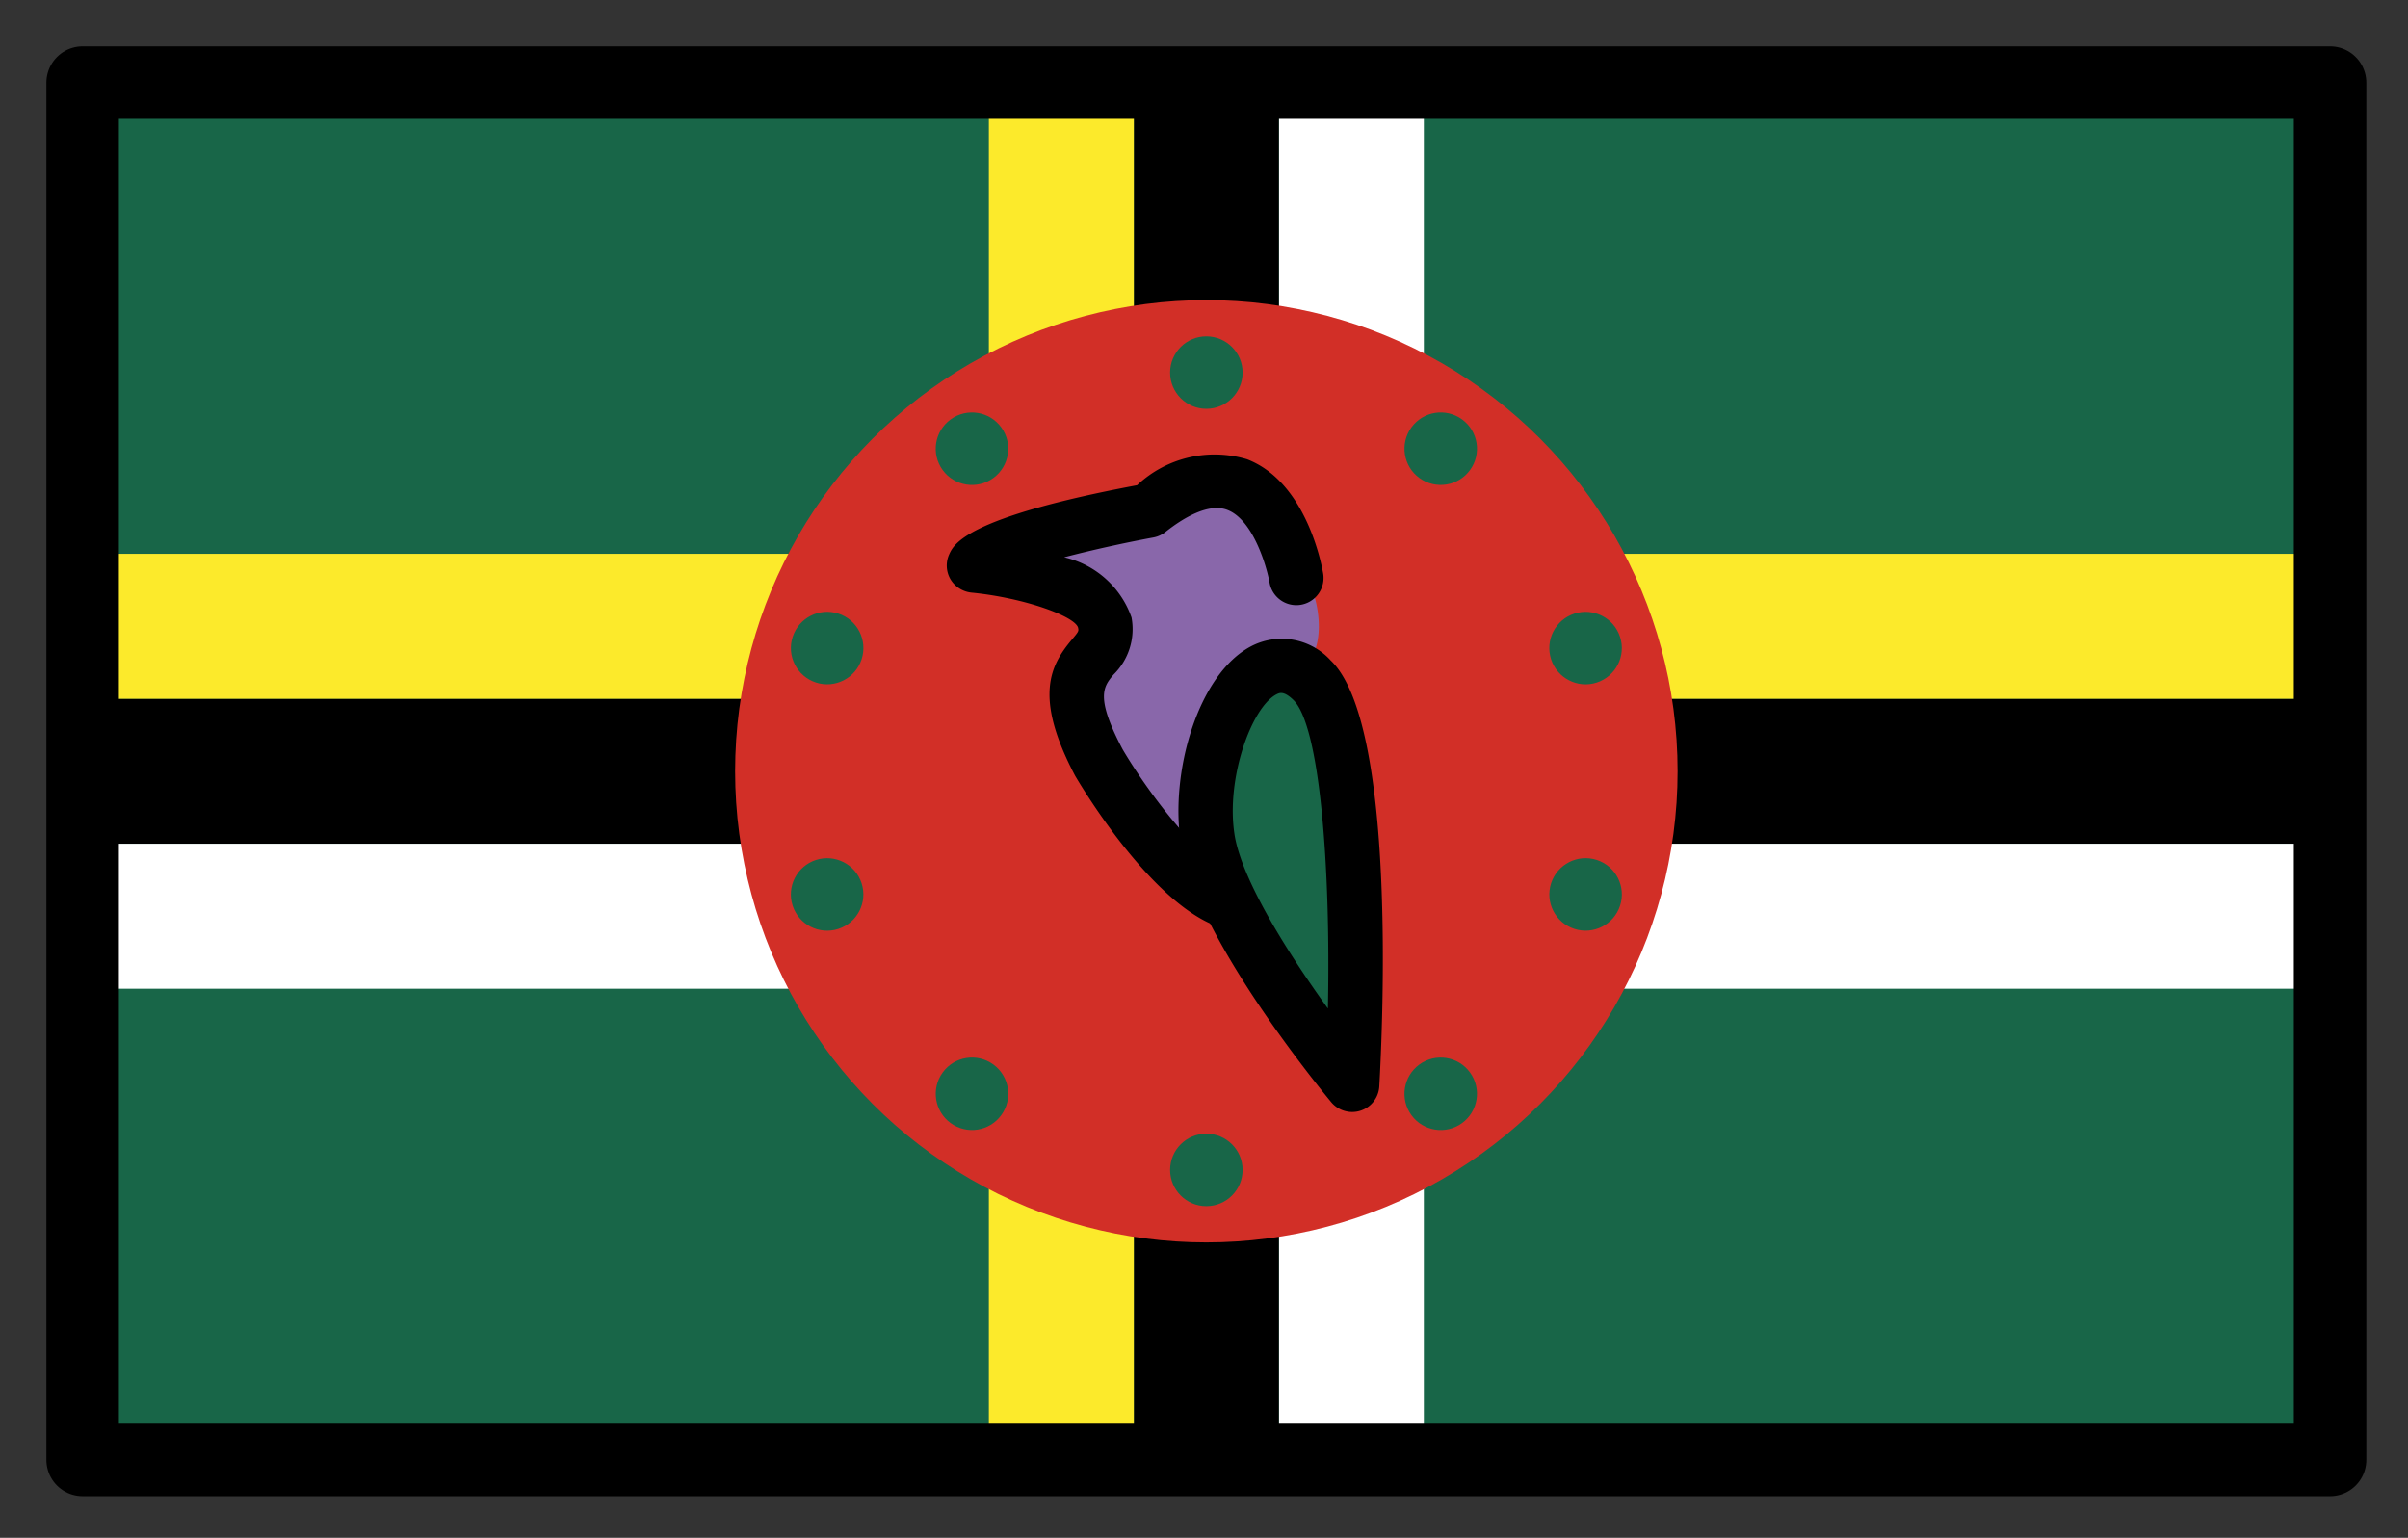 <svg xmlns="http://www.w3.org/2000/svg" role="img" viewBox="2.72 14.72 66.43 42.43"><rect x="2.72" y="14.72" width="66.43" height="42.43" fill="#333333" stroke="none"/><title>1F1E9-1F1F2.svg</title><path fill="#186648" d="M5 17h62v38H5z"/><path fill="#fff" stroke-width="2" d="M38 17h4v38h-4z"/><path d="M5 34h62v4H5z"/><path fill="#fff" stroke-width="2" d="M5 38h62v4H5z"/><path fill="#fcea2b" d="M5 30h62v4H5z"/><path d="M34 17h4v38h-4z"/><path fill="#fcea2b" d="M30 17h4v38h-4z"/><circle cx="36" cy="36" r="13" fill="#d22f27"/><path d="M36.367 34.956a5.1 5.1 0 0 0 2.914 3.504.257.257 0 0 0 .353-.109.183.183 0 0 0-.086-.293 4.81 4.81 0 0 1-2.693-3.141.226.226 0 0 0-.241-.166.232.232 0 0 0-.248.204z"/><path fill="#8967aa" d="M38.768 36.931l-.04-.08c-.35-.7-.901-1.247-1.28-1.921-.369-.657.524-1.402 1.153-1.767.735-.426.54-1.884.186-2.432l-1.542-1.935s-.811-1.158-3.569.201c0 0-3.539.857-3.846 1.538 0 0 2.683-.733 2.954.521.271 1.254-1.404 1.699.242 4.69 0 0 1.391 2.969 3.115 3.447a6.2 6.2 0 0 1 2.542.423c-.222-.588.171-2.063.085-2.684z"/><path d="M36.546 40.353a.769.769 0 0 1-.072-.016c-1.88-.522-3.873-3.836-4.094-4.212-1.157-2.193-.677-3.058-.089-3.759.191-.227.189-.234.171-.324-.071-.309-1.466-.826-2.947-.972a.764.764 0 0 1-.575-.37.747.747 0 0 1-.035-.683c.126-.281.459-1.022 5.184-1.909a3.116 3.116 0 0 1 3.035-.716c1.632.63 2.057 2.905 2.1 3.162a.75.75 0 0 1-1.479.249c-.075-.435-.45-1.74-1.163-2.013-.521-.203-1.221.221-1.714.611a.746.746 0 0 1-.329.149c-.812.15-1.698.347-2.462.546a2.579 2.579 0 0 1 1.859 1.66 1.759 1.759 0 0 1-.496 1.577c-.276.329-.514.612.251 2.064.753 1.279 2.257 3.239 3.185 3.496a.75.75 0 0 1-.33 1.462zm-6.359-9.593z"/><path fill="#186648" d="M36.064 37.755c-.302-2.451 1.415-5.909 3.021-4.277 1.606 1.632.737 11.199.737 11.199s-3.456-4.471-3.757-6.922z"/><path d="M39.892 45.389a.75.75 0 0 1-.448-.26c-.382-.461-3.745-4.585-4.149-7.153l0-.001c-.302-1.922.464-4.649 1.94-5.424a1.825 1.825 0 0 1 2.193.389c1.819 1.729 1.437 10.094 1.343 11.754a.75.75 0 0 1-.879.696zm-3.116-7.647c.2 1.264 1.483 3.286 2.577 4.804.08-3.89-.221-7.819-.958-8.519-.263-.251-.378-.191-.463-.148-.695.365-1.395 2.342-1.155 3.863z"/><circle cx="36" cy="25" r="1" fill="#186648"/><circle cx="50.285" cy="-3.036" r="1" fill="#186648" transform="rotate(36)"/><circle cx="45.363" cy="-34.113" r="1" fill="#186648" transform="rotate(72)"/><circle cx="23.113" cy="-56.363" r="1" fill="#186648" transform="rotate(108)"/><circle cx="-7.964" cy="-61.285" r="1" fill="#186648" transform="rotate(144)"/><circle cx="-36" cy="-47" r="1" fill="#186648" transform="scale(-1)"/><circle cx="-50.285" cy="-18.964" r="1" fill="#186648" transform="rotate(-144)"/><circle cx="-45.363" cy="12.113" r="1" fill="#186648" transform="rotate(-108)"/><circle cx="-23.113" cy="34.363" r="1" fill="#186648" transform="rotate(-72)"/><circle cx="7.964" cy="39.285" r="1" fill="#186648" transform="rotate(-36)"/><g><path fill="none" stroke="#000" stroke-linecap="round" stroke-linejoin="round" stroke-width="2" d="M5 17h62v38H5z"/></g></svg>